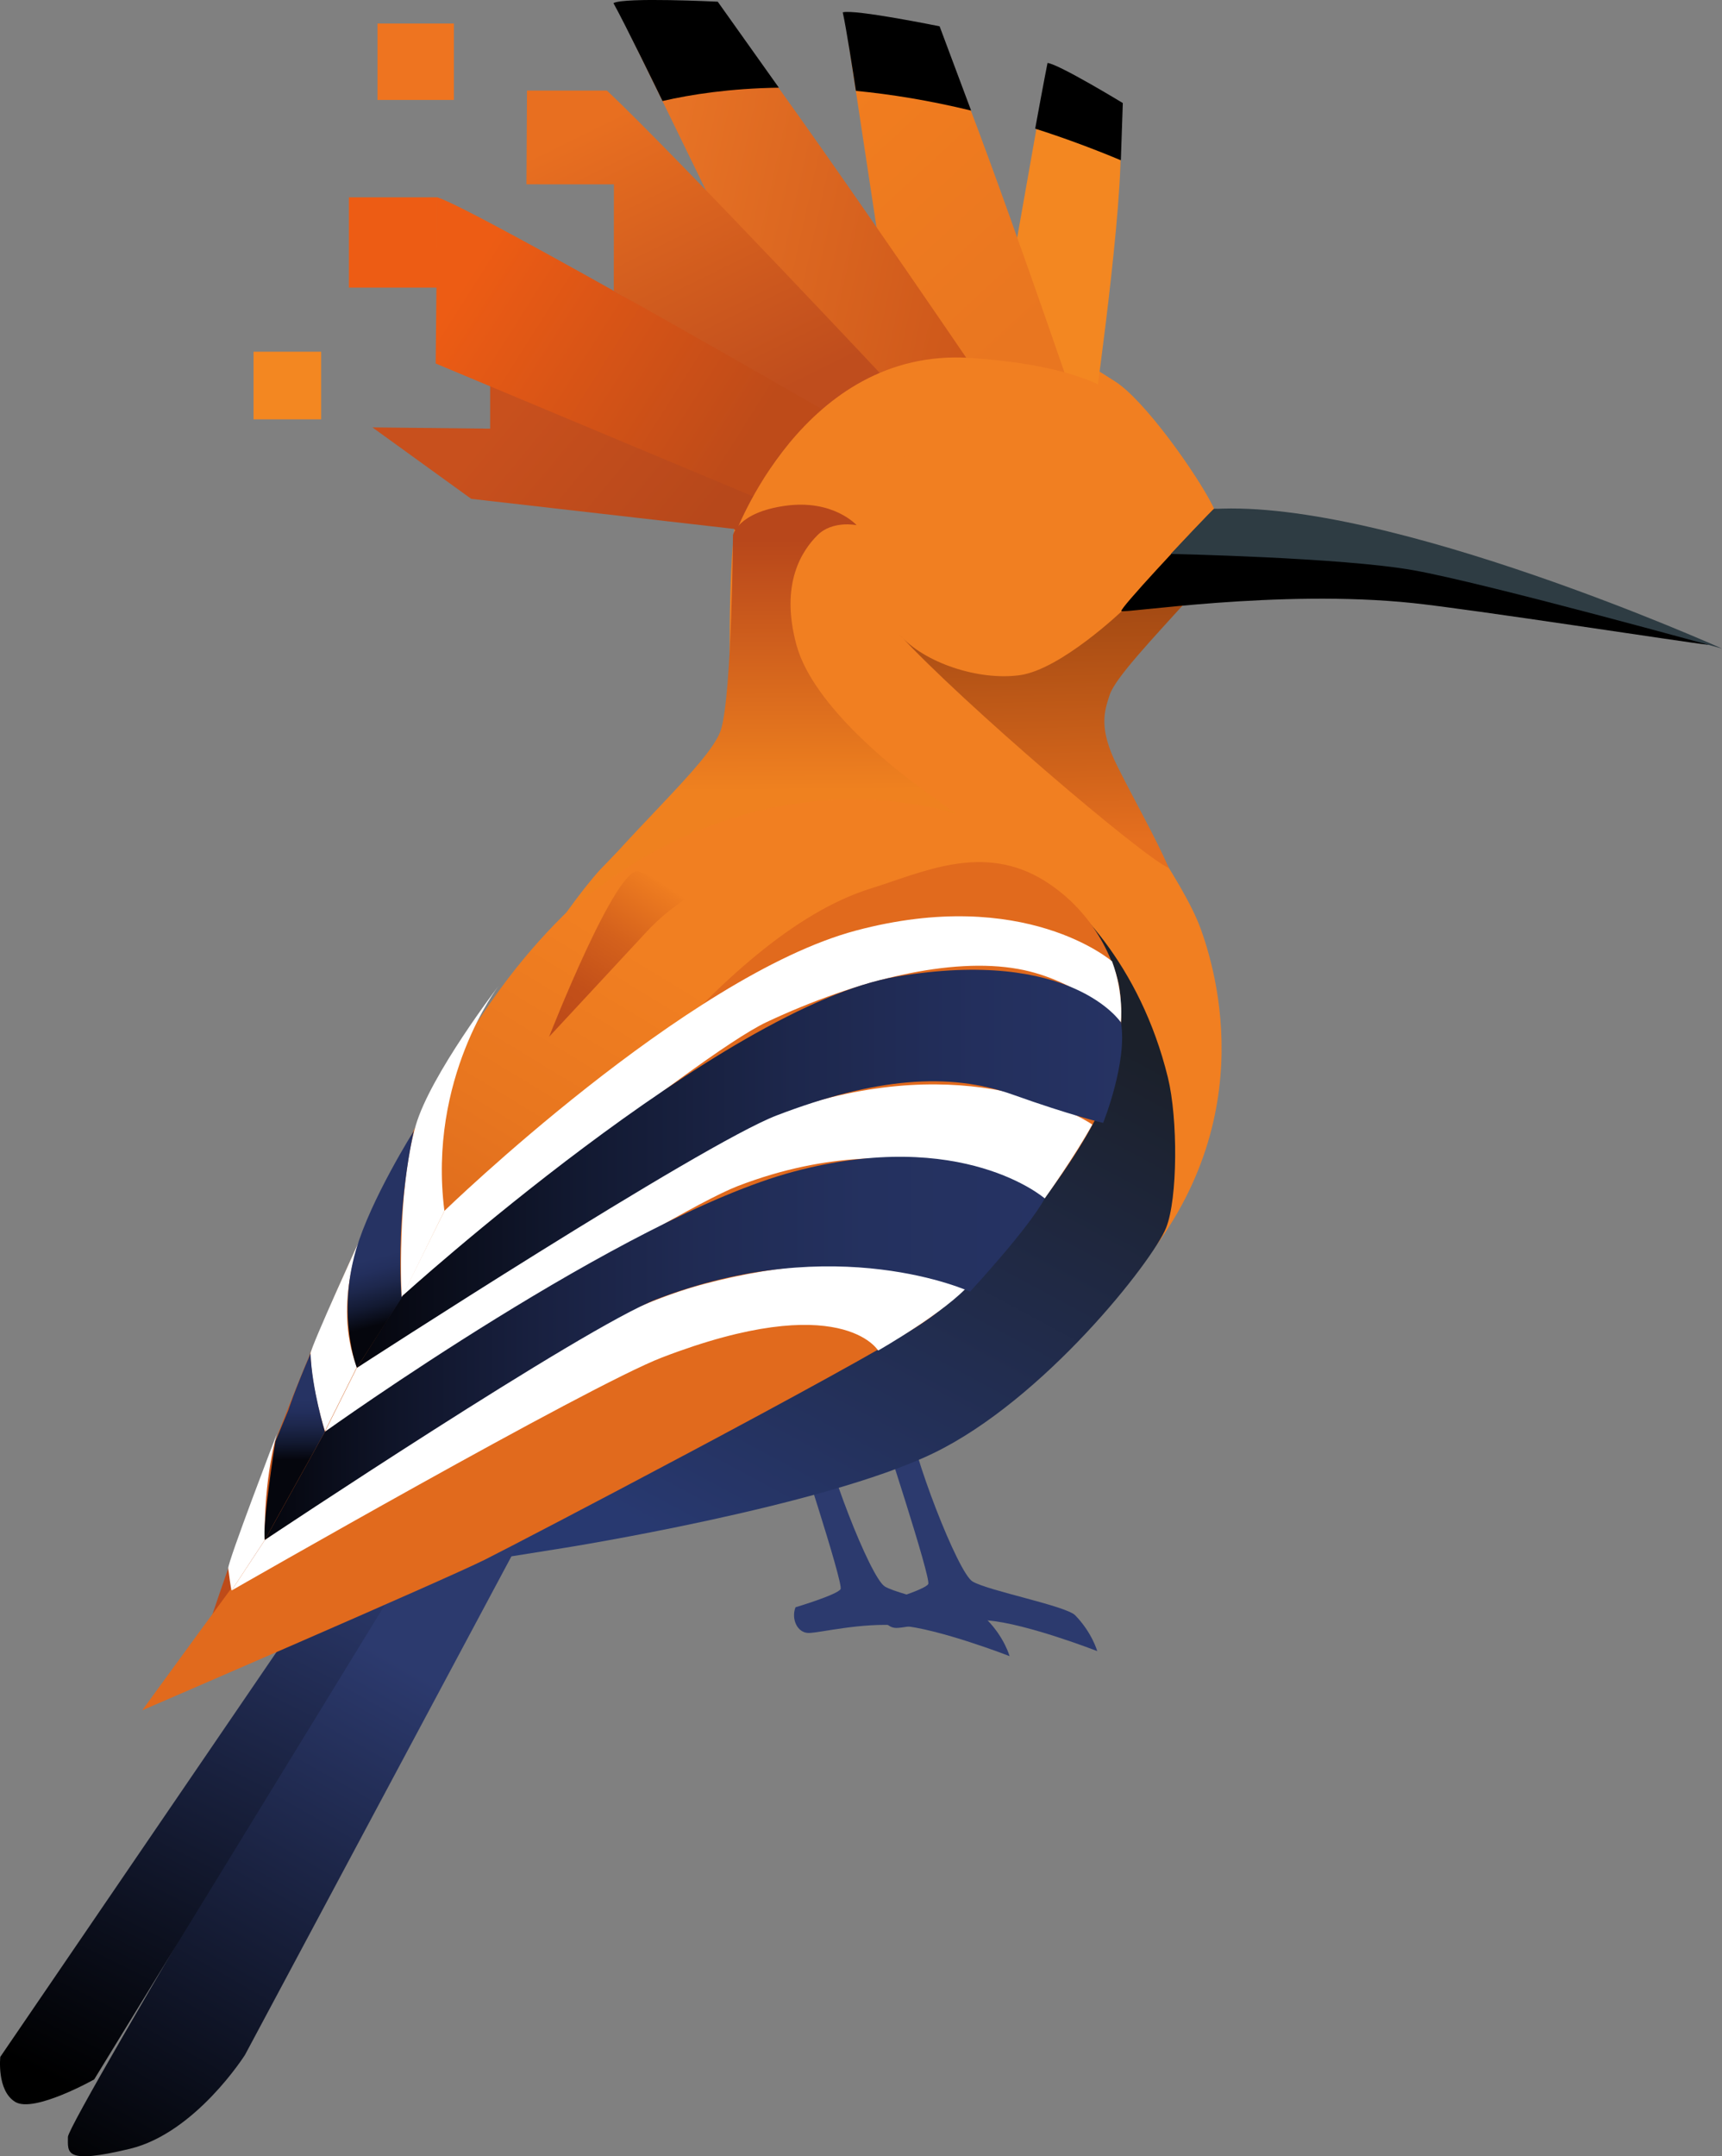 <?xml version="1.0" encoding="UTF-8"?><svg id="Layer_2" xmlns="http://www.w3.org/2000/svg" xmlns:xlink="http://www.w3.org/1999/xlink" viewBox="0 0 513.73 643.07"><rect x="0" y="0" width="513.73" height="643.07" fill="#808080" stroke="none"/><defs><linearGradient id="linear-gradient" x1="308.24" y1="99.2" x2="246.92" y2="32.85" gradientUnits="userSpaceOnUse"><stop offset="0" stop-color="#e97620"/><stop offset="1" stop-color="#f17d1f"/></linearGradient><linearGradient id="linear-gradient-2" x1="187.72" y1="56.21" x2="294.85" y2="79.99" gradientUnits="userSpaceOnUse"><stop offset="0" stop-color="#e97526"/><stop offset="1" stop-color="#cd571a"/></linearGradient><linearGradient id="linear-gradient-3" x1="186.52" y1="32.62" x2="229.06" y2="119.15" gradientUnits="userSpaceOnUse"><stop offset="0" stop-color="#e86f20"/><stop offset="1" stop-color="#bf4d1d"/></linearGradient><linearGradient id="linear-gradient-4" x1="159.89" y1="111.55" x2="211.12" y2="154.32" gradientUnits="userSpaceOnUse"><stop offset="0" stop-color="#c8501d"/><stop offset="1" stop-color="#b7481b"/></linearGradient><linearGradient id="linear-gradient-5" x1="1104.85" y1="-1669.67" x2="1155.16" y2="-1587.48" gradientTransform="translate(-119.07 2069.51) rotate(-26.1)" gradientUnits="userSpaceOnUse"><stop offset="0" stop-color="#ed5c14"/><stop offset="1" stop-color="#be4b19"/></linearGradient><linearGradient id="linear-gradient-6" x1="104.08" y1="72.3" x2="77.69" y2="72.26" gradientTransform="matrix(1,0,0,1,0,0)" xlink:href="#linear-gradient-5"/><linearGradient id="linear-gradient-7" x1="312.94" y1="251.16" x2="310.96" y2="160.3" gradientUnits="userSpaceOnUse"><stop offset="0" stop-color="#e56f1f"/><stop offset=".26" stop-color="#ce621a"/><stop offset="1" stop-color="#913f10"/></linearGradient><linearGradient id="linear-gradient-8" x1="185.86" y1="451.17" x2="277.95" y2="279.38" gradientUnits="userSpaceOnUse"><stop offset="0" stop-color="#283970"/><stop offset=".12" stop-color="#263567"/><stop offset="1" stop-color="#1b202a"/></linearGradient><linearGradient id="linear-gradient-9" x1="28.35" y1="656.7" x2="119.58" y2="496.1" gradientUnits="userSpaceOnUse"><stop offset="0" stop-color="#000"/><stop offset="1" stop-color="#2c3a6e"/></linearGradient><linearGradient id="linear-gradient-10" x1="20.41" y1="622.49" x2="119.09" y2="424.21" gradientUnits="userSpaceOnUse"><stop offset="0" stop-color="#000"/><stop offset=".83" stop-color="#2c3a6e"/></linearGradient><linearGradient id="linear-gradient-11" x1="266.27" y1="251.06" x2="115.05" y2="499.73" gradientUnits="userSpaceOnUse"><stop offset=".23" stop-color="#f17f21"/><stop offset=".44" stop-color="#e8761f"/><stop offset=".77" stop-color="#d25f1c"/><stop offset="1" stop-color="#be4b19"/></linearGradient><linearGradient id="linear-gradient-12" x1="226.89" y1="235.88" x2="226.45" y2="160.97" gradientUnits="userSpaceOnUse"><stop offset="0" stop-color="#ef811f"/><stop offset="1" stop-color="#b8471b"/></linearGradient><linearGradient id="linear-gradient-13" x1="210.87" y1="255.38" x2="173.89" y2="310.71" gradientUnits="userSpaceOnUse"><stop offset=".21" stop-color="#f17f21"/><stop offset=".23" stop-color="#ee7c20"/><stop offset=".53" stop-color="#d4611c"/><stop offset=".8" stop-color="#c35019"/><stop offset="1" stop-color="#be4b19"/></linearGradient><linearGradient id="linear-gradient-14" x1="106.47" y1="348.57" x2="334.76" y2="348.57" gradientUnits="userSpaceOnUse"><stop offset="0" stop-color="#05060d"/><stop offset=".29" stop-color="#121931"/><stop offset=".57" stop-color="#1d274c"/><stop offset=".81" stop-color="#232f5d"/><stop offset="1" stop-color="#263363"/></linearGradient><linearGradient id="linear-gradient-15" x1="79.02" y1="402.13" x2="311.69" y2="402.13" gradientUnits="userSpaceOnUse"><stop offset="0" stop-color="#05060d"/><stop offset=".16" stop-color="#0f1428"/><stop offset=".36" stop-color="#192141"/><stop offset=".56" stop-color="#202b54"/><stop offset=".77" stop-color="#24315f"/><stop offset="1" stop-color="#263363"/></linearGradient><linearGradient id="linear-gradient-16" x1="120.4" y1="393.19" x2="115.31" y2="374.07" xlink:href="#linear-gradient-14"/><linearGradient id="linear-gradient-17" x1="87.83" y1="435.35" x2="87.59" y2="417.44" xlink:href="#linear-gradient-14"/></defs><g id="Layer_1-2"><path d="M84.89,449.88s66.12,16.81,121.03,3.36c54.91-13.45,80.88-22.04,125.51-66.12,45.58-45.01,32.5-94.13,26.89-109.82-5.6-15.69-25-39.41-27.24-49.5-2.24-10.09-6.38-18.86,3.71-30.07,10.09-11.21,19.05-17.93,19.05-17.93l12.33-14.57s0-5.6-4.48-14.57c-4.48-8.96-20.17-31.38-29.14-36.98-8.96-5.6-30.26-21.29-62.75-7.84-32.5,13.45-46.79,31.8-50.43,49.31-2.24,17.23-1.82,47.49-1.12,58.27.7,10.79-17.93,23.53-39.22,45.95-22.41,24.65-81.81,126.63-94.13,190.51Z" style="fill:#f17f21;"/><path d="M326.89,119.36s9.86-69.73,6.9-82.03c-7.89-9.23-21.68-15.38-21.68-15.38l-15.77,89.21s8.87-2.05,30.55,8.2Z" style="fill:#f38721;"/><path d="M317.72,111.52s-31.34-91.14-36.8-99.17c-11.89-6.37-28.94-7.27-28.94-7.27l16.43,108.3s4.48-1.87,14.57-2.24c6.64-.25,14.19-3.74,34.74.37Z" style="fill:url(#linear-gradient);"/><path d="M293.87,114.91S225.33,14.05,216.55,5.66c-14.68-5.27-32.4-3.2-32.4-3.2l60.25,123.67s3.82-3.01,13.94-5.29c6.66-1.5,12.96-6.97,35.54-5.93Z" style="fill:url(#linear-gradient-2);"/><path d="M269.06,118.22c-22.46,2.49-27.84,8.87-34.18,11.39-9.65,3.83-12.95,7.39-12.95,7.39l-32.56-46.61-6.26-3.64.04-31.77h-18.48l-7.61-.02.16-27.95h23.85c21.15,19.9,87.99,91.22,87.99,91.22Z" style="fill:url(#linear-gradient-3);"/><path d="M334.97,30.73l-.58,17.07c-8.85-3.7-17.38-6.82-25.56-9.43.35-1.94,2.77-15.09,3.68-19.59,3.29.29,22.46,11.95,22.46,11.95Z"/><path d="M289.72,32.98c-12.43-3.02-23.9-4.87-34.37-5.88-.85-5.57-2.89-18.77-3.93-23.42,3.62-.99,28.9,4.17,28.9,4.17l9.4,25.13Z"/><path d="M246.45,127.18c-16.5,15.46-17.69,18.57-21.26,24.4-5.42,8.85-6.16,6.16-6.16,6.16l-78.45-8.97-29.48-21.31,35.13.38v-22.74c29.64,5.13,100.22,22.08,100.22,22.08Z" style="fill:url(#linear-gradient-4);"/><path d="M232.36,26.15c-14.61.21-26.29,2.03-34.71,3.98-1.4-2.88-11.17-22.97-14.64-29.2,3.29-1.82,31.12-.42,31.12-.42l18.23,25.64Z"/><rect x="75.64" y="104.89" width="20.17" height="20.17" style="fill:#f38721;"/><path d="M248.51,123.93s-106.46-61.42-118.04-65.08l-.49,49.56,96.44,40.37s1.36-15.84,22.1-24.85Z" style="fill:url(#linear-gradient-5);"/><path d="M338.57,123.31s-4.95-13.62-49.06-16.56c-50.08-3.35-70.47,53.24-70.47,53.24l88.66-41.33,30.87,4.66Z" style="fill:#f17f21;"/><rect x="112.62" y="7.02" width="22.79" height="22.79" style="fill:#ee7420;"/><rect x="104.09" y="58.85" width="26.39" height="26.93" style="fill:url(#linear-gradient-6);"/><path d="M262.91,425.35s14.94,45.39,14.01,47.07c-.93,1.68-13.45,5.42-13.45,5.42-1.34,3.52.56,7.66,3.92,7.66s15.69-3.18,27.27-2.24c11.58.93,32.68,9.15,32.68,9.15,0,0-1.49-5.42-6.54-10.65-2.75-2.85-25.78-7.27-30.63-10.09-4.42-2.57-18.3-38.79-19.05-48.75l-8.22,2.43Z" style="fill:#2c3a6e;"/><path d="M236.76,426.85s14.94,45.39,14.01,47.07-13.45,5.42-13.45,5.42c-1.34,3.52.56,7.66,3.92,7.66s15.69-3.18,27.27-2.24c11.58.93,32.68,9.15,32.68,9.15,0,0-1.49-5.42-6.54-10.65-2.75-2.85-25.78-7.27-30.63-10.09-4.42-2.57-18.3-38.79-19.05-48.75l-8.22,2.43Z" style="fill:#2c3a6e;"/><path d="M354.62,178.59l-19.61,3.36s-18.49,17.74-30.82,19.42c-12.33,1.68-28.58-3.74-35.86-12.14,18.49,20.17,72.56,66.3,80.4,69.67-4.48-10.09-9.81-19.24-15.41-30.44-5.6-11.21-3.92-16.25-2.24-21.29,1.68-5.04,12.89-16.81,23.53-28.58Z" style="fill:url(#linear-gradient-7);"/><path d="M509.73,192.32s-80.04-37.56-147.55-40.53c-8.96,9.15-28.02,29.6-27.64,30.44s46.77-6.59,86.92-2.38c17.71,1.85,81.73,11.79,88.27,12.47Z"/><path d="M349.29,165.2s51.02,1.06,72.31,4.85c21.66,3.85,92.13,23.37,92.13,23.37,0,0-99.36-44.64-151.55-41.63-.36.02-12.89,13.41-12.89,13.41Z" style="fill:#2e3c43;"/><path d="M168.66,461.58s76.77-12.23,109.74-28.16c33.06-15.97,65.46-57.27,69.47-67.21,3.51-8.72,3.55-32.61.56-44.82-8.28-33.83-28.48-53.95-41.09-61.52-12.61-7.56-21.01-10.93-21.01-10.93,0,0-6.72-6.72-34.46-7.56-13.34-.4-34.36,5.79-51.27,15.97-18.26,10.99-35.22,24.65-43.7,36.14-4.48,6.07-18.49,17.65-30.26,68.08-11.77,50.43-11.77,84.05-11.77,90.77s-4.2,18.49-4.2,18.49l57.99-9.25Z" style="fill:url(#linear-gradient-8);"/><path d="M155.37,458.92l-82.28,153.91s-14.72,23.29-34.35,28.01c-19.63,4.72-18.48,1.18-18.48-3.54s106.24-181.63,106.24-181.63l28.87,3.24Z" style="fill:url(#linear-gradient-9);"/><path d="M96.46,472.22L.09,613.42s-1.12,10.09,4.48,13.45c5.6,3.36,23.53-6.72,23.53-6.72l97.49-159.13-17.93-8.96-11.21,20.17Z" style="fill:url(#linear-gradient-10);"/><path d="M323.39,275.71c-.09-.64-1.77-4.86-2.52-5.88-4.08-5.6-18.84-21.95-39.19-27.5-24.65-6.72-76.2-15.69-125.51,43.7-49.31,59.39-95.25,202.83-95.25,202.83,0,0,14.66-7.1,31.38-17.93,24.96-16.18,66.67-33.17,104.39-51.55,38.29-18.65,70.11-39.18,80.19-48.14,13.04-11.59,37.84-39.68,44.02-71.77,2.26-11.73,3.33-17.88,2.49-23.77Z" style="fill:url(#linear-gradient-11);"/><path d="M333.8,293.71s3.22,16.31-4.48,34.74c-7.7,18.43-34.47,53.49-55.02,66.71-20.54,13.22-117.7,63.99-129.58,69.95-11.88,5.96-102.28,44.95-102.28,44.95,0,0,105.47-145.51,115.68-151.71,10.21-6.19,55.3-79.06,101.77-93.41,15.09-4.66,33.49-13.87,52.05-2.06,18.49,11.77,21.85,30.82,21.85,30.82Z" style="fill:#e16a1d;"/><path d="M218.66,159.61s1.4-6.82,15.69-8.78c14.29-1.96,21.2,5.79,21.2,5.79,0,0-7.19-1.49-11.67,2.99s-11.3,14.29-6.26,32.78,30.82,38.1,36.98,42.58,10.65,7.84,10.65,7.84c0,0-58.18-21.25-116.45,29.74,16.34-22.51,43.33-44.96,46.32-55.05,3.27-11.04,3.55-57.9,3.55-57.9Z" style="fill:url(#linear-gradient-12);"/><path d="M325.88,335.38s-30.07-20.92-80.5-7.47-138.92,80.02-138.92,80.02l-9.53,19.06s101.35-64.88,123.2-73.28c53.66-20.64,91.54,3.71,91.54,3.71,0,0,9.15-12.79,14.19-22.04Z" style="fill:#fff;"/><path d="M230.36,255.75s-22.84,6.39-37.41,22.08c-14.57,15.69-29.14,31.38-29.14,31.38,0,0,20.31-51.97,26.89-49.31,8.38,3.39,39.65-4.15,39.65-4.15Z" style="fill:url(#linear-gradient-13);"/><path d="M108.37,367.46s-9.47,20.45-1.91,40.26l-9.53,19.06s-4.05-12.39-4.29-23.11c-.04-1.8,15.72-36.21,15.72-36.21Z" style="fill:#fff;"/><path d="M331.77,286.71s-26.02-22.63-76.44-9.18-122.75,83.59-122.75,83.59l-12.58,25.39s87.58-71.79,108.7-81.69c27.34-12.82,55.14-19.44,75.12-15.83,18.07,3.26,30.57,15.93,30.57,15.93,0,0,.98-8.53-2.62-18.2Z" style="fill:#fff;"/><path d="M289.38,382.87s-29.21-13.31-79.63.14c-50.43,13.45-130.72,76.25-130.72,76.25l-9.93,15.07s106.48-61.06,128.33-69.46c53.66-20.64,64.55-2.09,64.55-2.09,0,0,20.61-11.78,27.41-19.9Z" style="fill:#fff;"/><path d="M148.72,294.07s-21.17,27.49-16.14,67.05l-12.78,26s-1.49-31.72,4.23-51.47c4.38-15.13,24.69-41.58,24.69-41.58Z" style="fill:#fff;"/><path d="M82.59,427.62s-3.95,13.18-3.58,31.64l-9.93,15.07s-.24-.57-.99-6.6c-.22-1.79,14.5-40.11,14.5-40.11Z" style="fill:#fff;"/><path d="M334.4,304.91s-14.75-22.42-66.84-13.67c-52.09,8.75-147.55,95.27-147.55,95.27l-13.54,21.43s102.78-66.69,125.28-75.3c29.12-11.14,51.27-13.03,70.5-6.15,17.39,6.22,26.86,8.39,26.86,8.39,0,0,7.34-18.29,5.3-29.97Z" style="fill:url(#linear-gradient-14);"/><path d="M311.69,357.42s-24.48-21.45-74.91-8c-50.43,13.45-139.84,77.57-139.84,77.57l-17.92,32.26s95.07-63.38,116.92-71.79c53.66-20.64,93.44-2.24,93.44-2.24,0,0,17.27-18.57,22.31-27.81Z" style="fill:url(#linear-gradient-15);"/><path d="M123.49,337.21s-5.53,22.9-3.69,49.9l-13.33,20.82s-6.01-15.34-.29-35.09c4.38-15.13,17.32-35.63,17.32-35.63Z" style="fill:url(#linear-gradient-16);"/><path d="M86.05,420.48l-3.91,9.45s-3.97,25.08-3.13,29.33c2.47-4.55,17.92-32.26,17.92-32.26,0,0-3.88-12.76-4.29-23.33-4.97,11.59-6.6,16.81-6.6,16.81Z" style="fill:url(#linear-gradient-17);"/></g></svg>